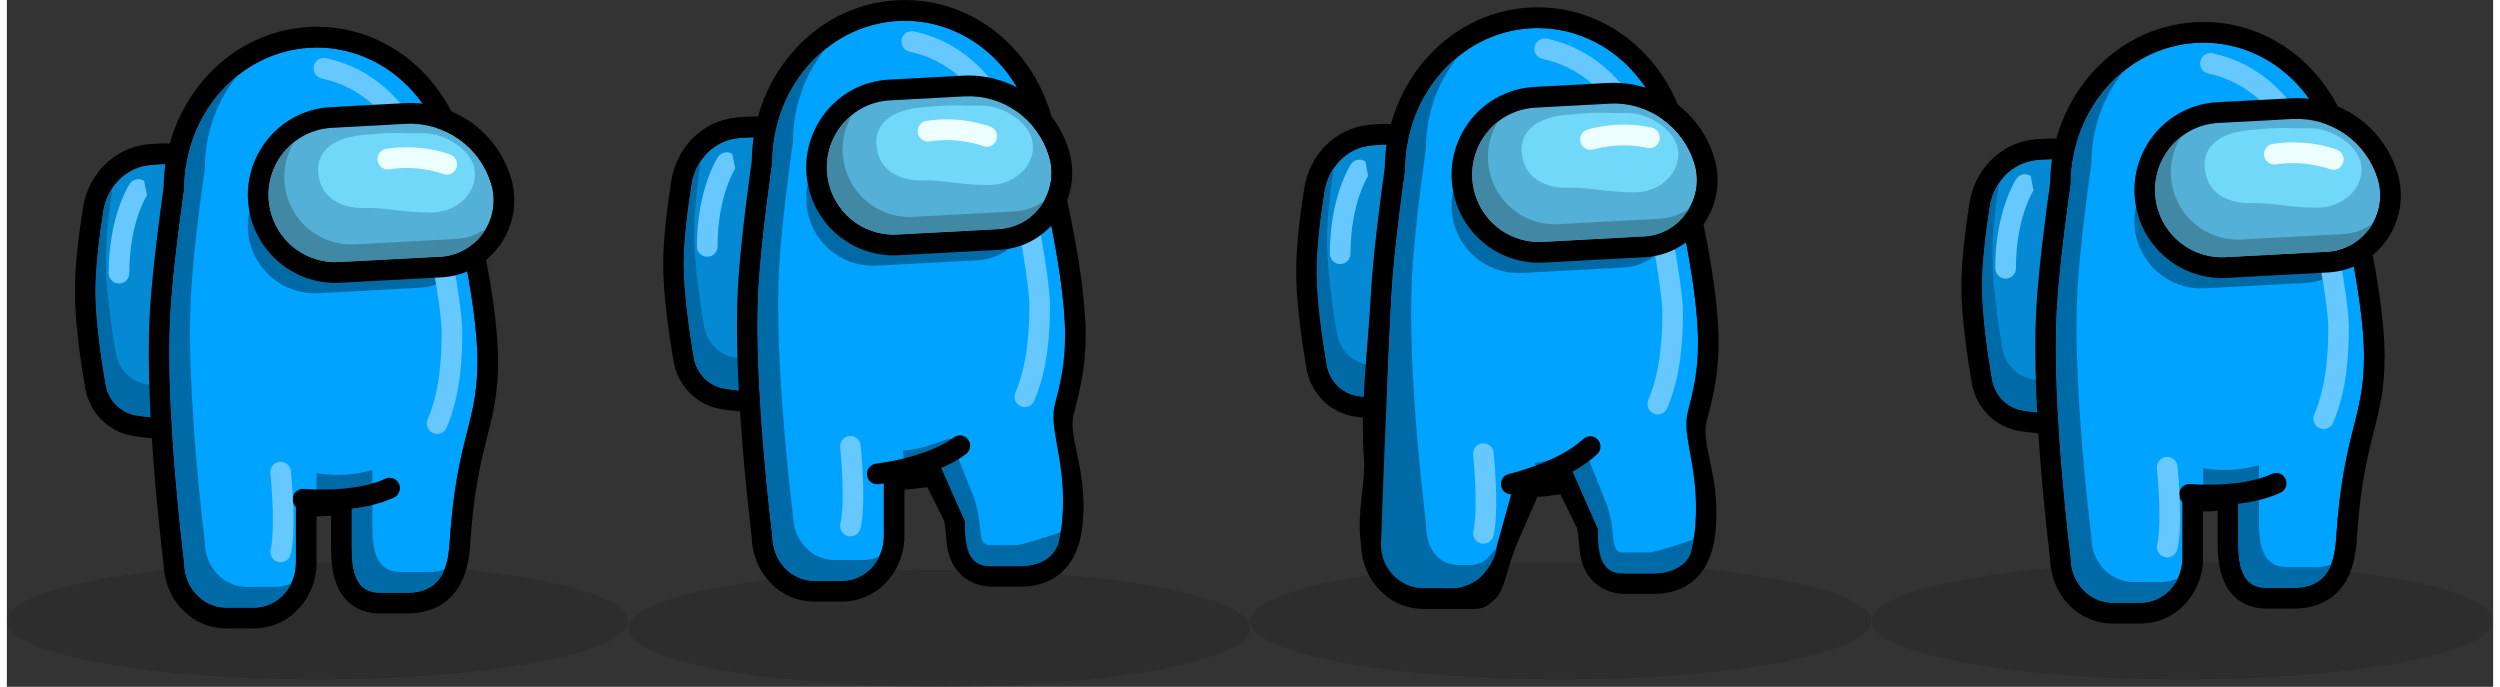 <?xml version="1.0" encoding="UTF-8"?>
<svg xmlns="http://www.w3.org/2000/svg" xmlns:xlink="http://www.w3.org/1999/xlink" width="182px" height="50px" viewBox="0 0 181 50" version="1.1">
<rect x="0" y="0" width="181" height="50" fill="#333333" stroke="none"/>
<defs>
<filter id="alpha" filterUnits="objectBoundingBox" x="0%" y="0%" width="100%" height="100%">
  <feColorMatrix type="matrix" in="SourceGraphic" values="0 0 0 0 1 0 0 0 0 1 0 0 0 0 1 0 0 0 1 0"/>
</filter>
<mask id="mask0">
  <g filter="url(#alpha)">
<rect x="0" y="0" width="181" height="50" style="fill:rgb(0%,0%,0%);fill-opacity:0.702;stroke:none;"/>
  </g>
</mask>
<clipPath id="clip1">
  <rect x="0" y="0" width="181" height="50"/>
</clipPath>
<g id="surface5" clip-path="url(#clip1)">
<path style=" stroke:none;fill-rule:nonzero;fill:rgb(16.863%,16.863%,16.863%);fill-opacity:1;" d="M 45.25 45.211 C 45.25 42.863 35.121 40.957 22.625 40.957 C 10.129 40.957 0 42.863 0 45.211 C 0 47.562 10.129 49.469 22.625 49.469 C 35.121 49.469 45.25 47.562 45.25 45.211 Z M 45.25 45.211 "/>
</g>
<mask id="mask1">
  <g filter="url(#alpha)">
<rect x="0" y="0" width="181" height="50" style="fill:rgb(0%,0%,0%);fill-opacity:0.702;stroke:none;"/>
  </g>
</mask>
<clipPath id="clip2">
  <rect x="0" y="0" width="181" height="50"/>
</clipPath>
<g id="surface8" clip-path="url(#clip2)">
<path style=" stroke:none;fill-rule:nonzero;fill:rgb(16.863%,16.863%,16.863%);fill-opacity:1;" d="M 181 45.211 C 181 42.863 170.871 40.957 158.375 40.957 C 145.879 40.957 135.75 42.863 135.75 45.211 C 135.75 47.562 145.879 49.469 158.375 49.469 C 170.871 49.469 181 47.562 181 45.211 Z M 181 45.211 "/>
</g>
<mask id="mask2">
  <g filter="url(#alpha)">
<rect x="0" y="0" width="181" height="50" style="fill:rgb(0%,0%,0%);fill-opacity:0.702;stroke:none;"/>
  </g>
</mask>
<clipPath id="clip3">
  <rect x="0" y="0" width="181" height="50"/>
</clipPath>
<g id="surface11" clip-path="url(#clip3)">
<path style=" stroke:none;fill-rule:nonzero;fill:rgb(16.863%,16.863%,16.863%);fill-opacity:1;" d="M 90.5 45.746 C 90.5 43.395 80.371 41.488 67.875 41.488 C 55.379 41.488 45.25 43.395 45.25 45.746 C 45.25 48.094 55.379 50 67.875 50 C 80.371 50 90.5 48.094 90.5 45.746 Z M 90.5 45.746 "/>
</g>
<mask id="mask3">
  <g filter="url(#alpha)">
<rect x="0" y="0" width="181" height="50" style="fill:rgb(0%,0%,0%);fill-opacity:0.702;stroke:none;"/>
  </g>
</mask>
<clipPath id="clip4">
  <rect x="0" y="0" width="181" height="50"/>
</clipPath>
<g id="surface14" clip-path="url(#clip4)">
<path style=" stroke:none;fill-rule:nonzero;fill:rgb(16.863%,16.863%,16.863%);fill-opacity:1;" d="M 135.75 45.211 C 135.75 42.863 125.621 40.957 113.125 40.957 C 100.629 40.957 90.5 42.863 90.5 45.211 C 90.5 47.562 100.629 49.469 113.125 49.469 C 125.621 49.469 135.75 47.562 135.75 45.211 Z M 135.75 45.211 "/>
</g>
</defs>
<g id="surface1">
<use xlink:href="#surface5" mask="url(#mask0)"/>
<path style=" stroke:none;fill-rule:nonzero;fill:rgb(1.961%,53.725%,82.745%);fill-opacity:1;" d="M 15.383 14.902 C 15.383 13.492 14.414 12.254 13.023 12.07 C 12.504 11.996 11.98 11.957 11.457 11.949 C 11.133 11.949 10.766 11.973 10.398 12.012 C 8.637 12.191 7.301 13.605 7.023 15.359 C 6.746 17.141 6.453 19.414 6.453 21.191 C 6.453 23.309 6.867 26.129 7.184 27.98 C 7.383 29.145 8.273 30.066 9.438 30.246 C 10.109 30.348 10.848 30.434 11.457 30.434 C 11.934 30.434 12.484 30.383 13.023 30.312 C 14.414 30.129 15.383 28.887 15.383 27.48 Z M 15.383 14.902 "/>
<path style=" stroke:none;fill-rule:evenodd;fill:rgb(0%,0%,0%);fill-opacity:1;" d="M 16.887 27.48 L 16.887 14.902 C 16.887 12.82 15.441 10.863 13.219 10.57 C 12.648 10.496 12.027 10.438 11.457 10.438 C 11.062 10.438 10.645 10.465 10.242 10.508 C 7.73 10.766 5.91 12.773 5.539 15.125 C 5.258 16.914 4.949 19.289 4.949 21.191 C 4.949 23.449 5.383 26.383 5.699 28.234 C 6.004 30.008 7.371 31.457 9.211 31.738 C 9.906 31.844 10.734 31.941 11.457 31.941 C 12.027 31.941 12.648 31.883 13.219 31.809 C 15.441 31.516 16.887 29.559 16.887 27.477 Z M 13.023 12.07 C 14.414 12.254 15.383 13.492 15.383 14.902 L 15.383 27.48 C 15.383 28.891 14.414 30.129 13.023 30.312 C 12.484 30.383 11.934 30.434 11.457 30.434 C 10.848 30.434 10.109 30.348 9.438 30.246 C 8.273 30.07 7.383 29.148 7.184 27.98 C 6.867 26.133 6.453 23.309 6.453 21.191 C 6.453 19.414 6.746 17.141 7.023 15.363 C 7.301 13.605 8.637 12.195 10.395 12.012 C 10.766 11.973 11.133 11.949 11.457 11.949 C 11.934 11.949 12.484 12 13.02 12.07 Z M 13.023 12.07 "/>
<path style=" stroke:none;fill-rule:evenodd;fill:rgb(0%,41.569%,65.098%);fill-opacity:1;" d="M 15.383 27.195 L 15.383 27.48 C 15.383 28.887 14.414 30.129 13.023 30.309 C 12.484 30.383 11.934 30.434 11.457 30.434 C 10.848 30.434 10.109 30.348 9.438 30.246 C 8.273 30.066 7.383 29.145 7.184 27.98 C 6.867 26.129 6.453 23.309 6.453 21.191 C 6.453 19.414 6.746 17.137 7.023 15.359 C 7.117 14.754 7.344 14.176 7.688 13.664 C 7.438 15.34 7.203 17.332 7.203 18.926 C 7.203 21.043 7.617 23.867 7.934 25.715 C 8.133 26.879 9.023 27.801 10.188 27.98 C 10.859 28.082 11.602 28.168 12.211 28.168 C 12.684 28.168 13.234 28.117 13.773 28.047 C 14.395 27.965 14.965 27.664 15.383 27.195 Z M 15.383 27.195 "/>
<path style=" stroke:none;fill-rule:evenodd;fill:rgb(40.392%,78.431%,100%);fill-opacity:1;" d="M 9.988 13.168 C 9.824 13.055 9.621 13.016 9.426 13.055 C 9.23 13.094 9.059 13.211 8.949 13.375 L 9.574 13.797 C 8.949 13.375 8.949 13.375 8.945 13.379 L 8.945 13.383 L 8.938 13.391 C 8.91 13.43 8.887 13.473 8.863 13.512 C 8.801 13.621 8.738 13.734 8.684 13.848 C 8.535 14.137 8.348 14.559 8.156 15.105 C 7.781 16.203 7.41 17.809 7.41 19.883 C 7.41 20.301 7.75 20.637 8.164 20.637 C 8.578 20.637 8.914 20.301 8.914 19.883 C 8.914 17.992 9.25 16.555 9.578 15.598 C 9.703 15.234 9.852 14.875 10.023 14.531 C 10.074 14.426 10.133 14.324 10.195 14.223 L 10.199 14.211 M 10.199 14.211 L 10.199 14.215 Z M 10.199 14.211 "/>
<path style=" stroke:none;fill-rule:nonzero;fill:rgb(0%,63.922%,100%);fill-opacity:1;" d="M 32.227 13.789 C 32.227 8.086 27.902 3.461 22.566 3.461 C 17.234 3.461 12.91 8.086 12.91 13.789 C 12.91 13.789 12.086 19.402 11.895 23.031 C 11.523 30.039 12.91 40.973 12.91 40.973 C 12.91 42.773 14.273 44.234 15.961 44.234 L 17.992 44.234 C 19.676 44.234 21.043 42.773 21.043 40.973 L 21.043 35.953 C 22.398 36.18 23.789 36.102 25.109 35.719 L 25.109 39.887 C 25.109 41.688 25.457 43.148 27.141 43.148 L 29.176 43.148 C 31.461 43.148 32.102 41.531 32.223 39.613 C 32.73 31.73 34.258 30.914 34.258 26.293 C 34.258 21.672 32.223 13.789 32.223 13.789 Z M 32.227 13.789 "/>
<path style=" stroke:none;fill-rule:evenodd;fill:rgb(0%,0%,0%);fill-opacity:1;" d="M 12.91 40.973 C 12.91 42.773 14.277 44.234 15.961 44.234 L 17.992 44.234 C 19.676 44.234 21.043 42.773 21.043 40.973 L 21.043 35.953 C 21.531 36.035 22.035 36.078 22.547 36.078 L 22.566 36.078 C 23.426 36.078 24.281 35.957 25.109 35.719 L 25.109 39.887 C 25.109 41.688 25.457 43.148 27.141 43.148 L 29.176 43.148 C 31.461 43.148 32.102 41.531 32.223 39.613 C 32.492 35.438 33.047 33.242 33.512 31.418 C 33.922 29.797 34.258 28.465 34.258 26.293 C 34.258 21.672 32.223 13.789 32.223 13.789 C 32.227 8.086 27.902 3.461 22.566 3.461 C 17.234 3.461 12.91 8.086 12.91 13.789 C 12.91 13.789 12.086 19.402 11.895 23.031 C 11.523 30.039 12.91 40.973 12.91 40.973 Z M 11.406 13.676 C 11.465 7.277 16.355 1.949 22.566 1.949 C 28.754 1.949 33.629 7.234 33.727 13.594 L 33.77 13.773 C 34.117 15.18 34.43 16.594 34.715 18.012 C 35.227 20.566 35.762 23.82 35.762 26.293 C 35.762 28.656 35.383 30.145 34.973 31.777 L 34.891 32.102 C 34.461 33.809 33.973 35.887 33.723 39.711 C 33.656 40.758 33.441 41.988 32.73 42.98 C 31.945 44.078 30.723 44.656 29.176 44.656 L 27.141 44.656 C 26.5 44.656 25.879 44.516 25.332 44.18 C 24.781 43.844 24.402 43.371 24.152 42.875 C 23.684 41.945 23.605 40.82 23.605 39.887 L 23.605 37.539 C 23.262 37.574 22.914 37.59 22.566 37.59 L 22.547 37.59 L 22.547 40.973 C 22.547 43.516 20.594 45.746 17.992 45.746 L 15.961 45.746 C 13.395 45.746 11.461 43.578 11.41 41.074 L 11.402 41.035 L 11.359 40.668 C 11.129 38.699 10.93 36.73 10.766 34.758 C 10.465 31.133 10.203 26.562 10.395 22.953 C 10.492 21.082 10.754 18.727 10.984 16.863 C 11.113 15.801 11.258 14.738 11.41 13.676 Z M 11.406 13.676 "/>
<path style=" stroke:none;fill-rule:evenodd;fill:rgb(0%,41.569%,65.098%);fill-opacity:1;" d="M 32.199 13.059 C 32.215 13.301 32.223 13.543 32.223 13.789 C 32.223 13.789 32.816 16.09 33.363 18.934 C 32.668 20.121 31.426 20.879 30.055 20.949 L 22.672 21.344 C 21.59 21.402 20.516 21.094 19.625 20.469 C 18.734 19.844 18.078 18.938 17.758 17.895 C 16.828 14.852 18.992 11.742 22.156 11.57 L 27.555 11.281 C 29.281 11.188 30.973 11.836 32.199 13.059 Z M 32.199 13.059 "/>
<path style=" stroke:none;fill-rule:evenodd;fill:rgb(0%,41.569%,65.098%);fill-opacity:1;" d="M 31.859 41.457 C 31.453 42.461 30.664 43.148 29.176 43.148 L 27.141 43.148 C 25.457 43.148 25.109 41.688 25.109 39.887 L 25.109 35.719 C 24.281 35.957 23.43 36.082 22.566 36.078 L 22.547 36.078 L 22.547 34.441 C 23.902 34.672 25.293 34.59 26.613 34.207 L 26.613 38.375 C 26.613 40.176 26.961 41.637 28.645 41.637 L 30.68 41.637 C 31.133 41.637 31.523 41.574 31.859 41.453 Z M 20.711 42.457 C 20.207 43.512 19.18 44.234 17.992 44.234 L 15.961 44.234 C 14.277 44.234 12.91 42.773 12.91 40.973 C 12.91 40.973 11.523 30.039 11.895 23.031 C 12.086 19.402 12.91 13.789 12.91 13.789 C 12.91 10.422 14.418 7.434 16.746 5.547 C 15.293 7.355 14.414 9.707 14.414 12.281 C 14.414 12.281 13.59 17.895 13.398 21.523 C 13.027 28.531 14.414 39.461 14.414 39.461 C 14.414 41.266 15.781 42.723 17.465 42.723 L 19.496 42.723 C 19.914 42.727 20.328 42.633 20.711 42.457 Z M 20.711 42.457 "/>
<path style=" stroke:none;fill-rule:evenodd;fill:rgb(40.392%,78.431%,100%);fill-opacity:1;" d="M 22.344 4.812 C 22.277 5.109 22.398 5.418 22.652 5.594 C 22.73 5.648 22.824 5.688 22.918 5.711 C 25.797 6.328 27.672 8.273 28.859 10.539 C 30.055 12.82 30.52 15.359 30.574 16.984 C 30.574 17.027 30.578 17.066 30.59 17.109 C 30.836 18.324 31.059 19.547 31.258 20.77 C 31.484 22.168 31.652 23.473 31.652 24.18 C 31.652 26.094 31.512 28.465 30.633 30.535 C 30.469 30.918 30.648 31.363 31.031 31.527 C 31.41 31.691 31.852 31.512 32.016 31.129 C 33.02 28.762 33.156 26.133 33.156 24.176 C 33.156 23.332 32.965 21.91 32.742 20.527 C 32.543 19.301 32.32 18.082 32.074 16.867 C 32 15.059 31.496 12.324 30.188 9.836 C 28.863 7.305 26.676 4.973 23.234 4.234 C 22.828 4.145 22.43 4.406 22.344 4.812 Z M 22.344 4.812 "/>
<path style=" stroke:none;fill-rule:nonzero;fill:rgb(32.941%,69.02%,84.314%);fill-opacity:1;" d="M 35.254 13.367 C 34.852 12.051 34.023 10.91 32.898 10.121 C 31.777 9.332 30.426 8.945 29.055 9.02 L 23.66 9.305 C 20.496 9.477 18.332 12.586 19.262 15.629 C 19.582 16.672 20.238 17.578 21.129 18.203 C 22.02 18.828 23.094 19.137 24.176 19.078 L 31.559 18.684 C 34.219 18.539 36.039 15.926 35.254 13.367 Z M 35.254 13.367 "/>
<path style=" stroke:none;fill-rule:evenodd;fill:rgb(0%,0%,0%);fill-opacity:1;" d="M 28.977 7.508 L 23.578 7.797 C 19.438 8.02 16.605 12.09 17.824 16.074 C 18.242 17.438 19.102 18.621 20.27 19.441 C 21.434 20.258 22.836 20.66 24.258 20.586 L 31.637 20.191 C 35.273 19.996 37.762 16.418 36.691 12.922 C 36.191 11.285 35.16 9.863 33.762 8.883 C 32.363 7.902 30.68 7.418 28.977 7.508 Z M 29.055 9.016 C 30.426 8.945 31.777 9.332 32.902 10.121 C 34.023 10.91 34.852 12.051 35.254 13.367 C 36.039 15.926 34.219 18.539 31.559 18.684 L 24.176 19.078 C 23.094 19.137 22.02 18.828 21.129 18.203 C 20.238 17.578 19.582 16.672 19.262 15.629 C 18.332 12.586 20.496 9.477 23.66 9.305 Z M 29.055 9.016 "/>
<path style=" stroke:none;fill-rule:evenodd;fill:rgb(25.098%,53.333%,63.922%);fill-opacity:1;" d="M 34.891 16.625 C 34.203 17.836 32.945 18.613 31.559 18.684 L 24.176 19.078 C 23.094 19.137 22.02 18.828 21.129 18.203 C 20.238 17.578 19.582 16.672 19.262 15.629 C 18.637 13.59 19.406 11.52 20.93 10.324 C 20.184 11.523 19.996 12.992 20.414 14.344 C 20.734 15.387 21.391 16.293 22.281 16.918 C 23.172 17.543 24.242 17.848 25.328 17.793 L 32.711 17.395 C 33.496 17.355 34.254 17.09 34.891 16.625 Z M 34.891 16.625 "/>
<path style=" stroke:none;fill-rule:nonzero;fill:rgb(44.314%,84.706%,97.647%);fill-opacity:1;" d="M 33.957 11.98 C 33.551 10.766 31.785 9.652 30.27 9.695 C 28.754 9.742 28.777 9.555 25.93 9.824 C 23.078 10.09 22.25 11.613 22.82 13.336 C 23.223 14.551 24.547 15.184 26.062 15.141 C 27.578 15.098 28.766 15.473 30.879 15.473 C 32.992 15.473 34.527 13.699 33.957 11.98 Z M 33.957 11.98 "/>
<path style=" stroke:none;fill-rule:evenodd;fill:rgb(92.941%,99.608%,100%);fill-opacity:1;" d="M 32.023 11.961 L 32.305 11.262 C 32.586 11.375 32.773 11.648 32.777 11.953 C 32.777 12.262 32.598 12.535 32.316 12.656 C 32.133 12.734 31.926 12.738 31.742 12.66 L 31.734 12.656 L 31.688 12.641 C 31.617 12.617 31.547 12.594 31.477 12.57 C 31.203 12.488 30.93 12.422 30.648 12.371 C 29.941 12.242 28.957 12.152 27.848 12.324 C 27.652 12.355 27.449 12.305 27.289 12.188 C 27.043 12.008 26.934 11.695 27.004 11.398 C 27.078 11.102 27.32 10.879 27.621 10.832 C 28.715 10.664 29.832 10.684 30.922 10.887 C 31.258 10.949 31.586 11.027 31.914 11.125 C 32.031 11.164 32.152 11.203 32.27 11.246 L 32.293 11.254 L 32.301 11.258 L 32.301 11.262 L 32.305 11.262 Z M 32.023 11.961 "/>
<path style=" stroke:none;fill-rule:evenodd;fill:rgb(0%,0%,0%);fill-opacity:1;" d="M 28.543 35.215 C 28.461 35.035 28.309 34.895 28.121 34.828 C 27.934 34.758 27.727 34.766 27.543 34.852 C 26.652 35.273 25.516 35.488 24.402 35.582 C 23.297 35.672 22.266 35.641 21.613 35.594 C 21.309 35.57 21.016 35.734 20.879 36.008 C 20.742 36.285 20.785 36.617 20.988 36.848 C 21.121 37 21.309 37.09 21.512 37.102 C 22.516 37.172 23.523 37.164 24.523 37.086 C 25.719 36.988 27.059 36.75 28.184 36.219 C 28.363 36.133 28.504 35.98 28.57 35.793 C 28.641 35.605 28.629 35.398 28.547 35.215 Z M 28.543 35.215 "/>
<path style=" stroke:none;fill-rule:evenodd;fill:rgb(40.392%,78.431%,100%);fill-opacity:1;" d="M 19.852 33.621 C 19.441 33.664 19.141 34.035 19.184 34.449 C 19.277 35.402 19.336 36.355 19.359 37.312 C 19.383 38.434 19.344 39.441 19.203 39.988 C 19.102 40.391 19.34 40.801 19.742 40.906 C 20.145 41.008 20.555 40.766 20.656 40.363 C 20.855 39.59 20.887 38.387 20.859 37.281 C 20.836 36.281 20.773 35.289 20.676 34.293 C 20.656 34.094 20.559 33.914 20.406 33.785 C 20.25 33.66 20.051 33.602 19.852 33.621 Z M 19.852 33.621 "/>
<use xlink:href="#surface8" mask="url(#mask1)"/>
<path style=" stroke:none;fill-rule:nonzero;fill:rgb(1.961%,53.725%,82.745%);fill-opacity:1;" d="M 152.723 14.547 C 152.723 13.137 151.754 11.898 150.363 11.715 C 149.844 11.641 149.324 11.602 148.801 11.594 C 148.473 11.594 148.109 11.617 147.738 11.656 C 145.98 11.836 144.641 13.25 144.367 15.004 C 144.086 16.785 143.793 19.059 143.793 20.836 C 143.793 22.953 144.207 25.777 144.523 27.625 C 144.723 28.793 145.613 29.715 146.777 29.891 C 147.449 29.992 148.188 30.078 148.801 30.078 C 149.273 30.078 149.824 30.027 150.363 29.957 C 151.754 29.773 152.723 28.535 152.723 27.125 Z M 152.723 14.547 "/>
<path style=" stroke:none;fill-rule:evenodd;fill:rgb(0%,0%,0%);fill-opacity:1;" d="M 154.227 27.125 L 154.227 14.547 C 154.227 12.465 152.781 10.512 150.559 10.219 C 149.992 10.141 149.367 10.082 148.801 10.082 C 148.402 10.082 147.984 10.113 147.582 10.152 C 145.07 10.414 143.25 12.418 142.879 14.77 C 142.598 16.559 142.289 18.934 142.289 20.836 C 142.289 23.094 142.727 26.027 143.043 27.879 C 143.344 29.652 144.711 31.102 146.551 31.383 C 147.246 31.488 148.074 31.586 148.801 31.586 C 149.367 31.586 149.992 31.527 150.559 31.453 C 152.781 31.16 154.227 29.203 154.227 27.125 Z M 150.363 11.715 C 151.754 11.898 152.723 13.137 152.723 14.547 L 152.723 27.125 C 152.723 28.535 151.754 29.773 150.363 29.957 C 149.824 30.027 149.273 30.078 148.801 30.078 C 148.188 30.078 147.449 29.996 146.777 29.891 C 145.613 29.715 144.723 28.793 144.523 27.625 C 144.207 25.777 143.793 22.953 143.793 20.836 C 143.793 19.059 144.086 16.785 144.363 15.008 C 144.641 13.254 145.98 11.84 147.738 11.656 C 148.109 11.621 148.473 11.594 148.801 11.594 C 149.273 11.594 149.824 11.645 150.363 11.715 Z M 150.363 11.715 "/>
<path style=" stroke:none;fill-rule:evenodd;fill:rgb(0%,41.569%,65.098%);fill-opacity:1;" d="M 152.723 26.844 L 152.723 27.125 C 152.723 28.535 151.754 29.773 150.363 29.957 C 149.824 30.027 149.273 30.078 148.801 30.078 C 148.188 30.078 147.449 29.992 146.777 29.891 C 145.613 29.715 144.723 28.793 144.523 27.625 C 144.207 25.777 143.793 22.953 143.793 20.836 C 143.793 19.059 144.086 16.785 144.363 15.008 C 144.461 14.398 144.688 13.82 145.027 13.312 C 144.777 14.988 144.547 16.98 144.547 18.57 C 144.547 20.688 144.957 23.512 145.273 25.359 C 145.473 26.527 146.363 27.449 147.531 27.625 C 148.203 27.727 148.941 27.812 149.551 27.812 C 150.023 27.812 150.578 27.762 151.113 27.691 C 151.734 27.609 152.305 27.309 152.723 26.844 Z M 152.723 26.844 "/>
<path style=" stroke:none;fill-rule:evenodd;fill:rgb(40.392%,78.431%,100%);fill-opacity:1;" d="M 147.332 12.812 C 147.164 12.703 146.961 12.66 146.766 12.699 C 146.57 12.738 146.398 12.855 146.289 13.023 L 146.914 13.441 C 146.289 13.023 146.289 13.023 146.289 13.023 L 146.285 13.023 L 146.285 13.027 L 146.277 13.035 C 146.254 13.074 146.227 13.117 146.203 13.156 C 146.141 13.266 146.082 13.379 146.023 13.492 C 145.879 13.781 145.688 14.203 145.5 14.754 C 145.121 15.852 144.754 17.457 144.754 19.527 C 144.754 19.73 144.832 19.922 144.973 20.062 C 145.188 20.277 145.512 20.344 145.793 20.227 C 146.074 20.109 146.258 19.832 146.258 19.527 C 146.258 17.637 146.594 16.199 146.918 15.246 C 147.043 14.879 147.191 14.523 147.363 14.176 C 147.418 14.07 147.473 13.969 147.535 13.867 L 147.539 13.859 M 147.539 13.859 Z M 147.539 13.859 "/>
<path style=" stroke:none;fill-rule:nonzero;fill:rgb(0%,63.922%,100%);fill-opacity:1;" d="M 169.566 13.434 C 169.566 7.73 165.242 3.105 159.906 3.105 C 154.574 3.105 150.25 7.73 150.25 13.434 C 150.25 13.434 149.426 19.051 149.234 22.676 C 148.863 29.684 150.25 40.617 150.25 40.617 C 150.25 42.418 151.617 43.879 153.301 43.879 L 155.332 43.879 C 157.016 43.879 158.383 42.418 158.383 40.617 L 158.383 35.598 C 159.738 35.828 161.129 35.746 162.449 35.363 L 162.449 39.531 C 162.449 41.332 162.797 42.793 164.48 42.793 L 166.516 42.793 C 168.801 42.793 169.441 41.176 169.562 39.258 C 170.074 31.375 171.598 30.559 171.598 25.938 C 171.598 21.316 169.562 13.434 169.562 13.434 Z M 169.566 13.434 "/>
<path style=" stroke:none;fill-rule:evenodd;fill:rgb(0%,0%,0%);fill-opacity:1;" d="M 150.25 40.617 C 150.25 42.418 151.617 43.879 153.301 43.879 L 155.336 43.879 C 157.02 43.879 158.383 42.418 158.383 40.617 L 158.383 35.598 C 158.875 35.68 159.375 35.723 159.887 35.727 L 159.91 35.727 C 160.77 35.727 161.625 35.602 162.449 35.363 L 162.449 39.531 C 162.449 41.332 162.797 42.793 164.484 42.793 L 166.516 42.793 C 168.805 42.793 169.441 41.176 169.566 39.258 C 169.836 35.082 170.391 32.887 170.852 31.062 C 171.262 29.441 171.598 28.113 171.598 25.938 C 171.598 21.316 169.566 13.434 169.566 13.434 C 169.566 7.73 165.242 3.105 159.91 3.105 C 154.574 3.105 150.25 7.73 150.25 13.434 C 150.25 13.434 149.426 19.051 149.234 22.676 C 148.863 29.684 150.25 40.617 150.25 40.617 Z M 148.75 13.32 C 148.805 6.926 153.695 1.598 159.91 1.598 C 166.098 1.598 170.969 6.879 171.066 13.242 L 171.113 13.418 C 171.457 14.824 171.773 16.238 172.055 17.656 C 172.566 20.215 173.102 23.469 173.102 25.938 C 173.102 28.301 172.723 29.793 172.312 31.422 L 172.23 31.746 C 171.801 33.453 171.312 35.531 171.066 39.355 C 170.996 40.406 170.781 41.637 170.074 42.625 C 169.285 43.723 168.066 44.305 166.516 44.305 L 164.484 44.305 C 163.84 44.305 163.223 44.16 162.672 43.824 C 162.121 43.488 161.746 43.016 161.492 42.52 C 161.023 41.59 160.945 40.465 160.945 39.531 L 160.945 37.184 C 160.602 37.219 160.254 37.234 159.91 37.234 L 159.887 37.234 L 159.887 40.617 C 159.887 43.164 157.938 45.391 155.336 45.391 L 153.301 45.391 C 150.734 45.391 148.801 43.223 148.75 40.723 L 148.742 40.68 L 148.699 40.312 C 148.469 38.348 148.273 36.375 148.105 34.402 C 147.805 30.781 147.543 26.207 147.734 22.598 C 147.832 20.727 148.094 18.371 148.324 16.508 C 148.457 15.445 148.598 14.383 148.75 13.324 Z M 148.75 13.32 "/>
<path style=" stroke:none;fill-rule:evenodd;fill:rgb(0%,41.569%,65.098%);fill-opacity:1;" d="M 169.543 12.703 C 169.559 12.945 169.566 13.188 169.566 13.434 C 169.566 13.434 170.16 15.734 170.703 18.578 C 170.008 19.766 168.766 20.523 167.395 20.594 L 160.016 20.988 C 158.93 21.047 157.855 20.738 156.965 20.113 C 156.074 19.488 155.418 18.582 155.098 17.539 C 154.168 14.496 156.332 11.387 159.496 11.215 L 164.895 10.926 C 166.625 10.836 168.312 11.48 169.543 12.703 Z M 169.543 12.703 "/>
<path style=" stroke:none;fill-rule:evenodd;fill:rgb(0%,41.569%,65.098%);fill-opacity:1;" d="M 169.199 41.102 C 168.797 42.109 168.004 42.793 166.516 42.793 L 164.484 42.793 C 162.801 42.793 162.449 41.332 162.449 39.531 L 162.449 35.363 C 161.625 35.605 160.77 35.727 159.91 35.727 L 159.887 35.727 L 159.887 34.086 C 161.242 34.316 162.633 34.238 163.953 33.852 L 163.953 38.02 C 163.953 39.82 164.301 41.281 165.984 41.281 L 168.02 41.281 C 168.477 41.281 168.867 41.219 169.199 41.102 Z M 158.051 42.102 C 157.547 43.156 156.52 43.879 155.336 43.879 L 153.301 43.879 C 151.617 43.879 150.25 42.418 150.25 40.617 C 150.25 40.617 148.863 29.684 149.234 22.676 C 149.426 19.051 150.25 13.434 150.25 13.434 C 150.25 10.07 151.758 7.078 154.09 5.191 C 152.633 7 151.754 9.352 151.754 11.926 C 151.754 11.926 150.93 17.539 150.738 21.168 C 150.367 28.176 151.754 39.109 151.754 39.109 C 151.754 40.91 153.121 42.371 154.805 42.371 L 156.836 42.371 C 157.258 42.371 157.672 42.277 158.051 42.102 Z M 158.051 42.102 "/>
<path style=" stroke:none;fill-rule:evenodd;fill:rgb(40.392%,78.431%,100%);fill-opacity:1;" d="M 159.684 4.457 C 159.621 4.758 159.742 5.062 159.992 5.238 C 160.074 5.293 160.164 5.332 160.262 5.355 C 163.137 5.973 165.012 7.918 166.199 10.184 C 167.395 12.465 167.859 15.004 167.914 16.629 C 167.914 16.672 167.922 16.715 167.93 16.754 C 168.176 17.969 168.398 19.191 168.598 20.414 C 168.824 21.812 168.996 23.121 168.996 23.824 C 168.996 25.738 168.852 28.109 167.973 30.18 C 167.809 30.566 167.988 31.008 168.371 31.172 C 168.754 31.336 169.195 31.156 169.355 30.773 C 170.359 28.406 170.496 25.777 170.496 23.824 C 170.496 22.98 170.309 21.555 170.082 20.172 C 169.883 18.949 169.66 17.727 169.414 16.512 C 169.344 14.707 168.836 11.969 167.531 9.48 C 166.203 6.953 164.016 4.617 160.574 3.879 C 160.168 3.793 159.77 4.051 159.684 4.457 Z M 159.684 4.457 "/>
<path style=" stroke:none;fill-rule:nonzero;fill:rgb(32.941%,69.02%,84.314%);fill-opacity:1;" d="M 172.594 13.012 C 172.191 11.699 171.363 10.555 170.242 9.766 C 169.117 8.98 167.766 8.59 166.398 8.664 L 161 8.949 C 157.836 9.121 155.672 12.23 156.602 15.273 C 156.922 16.316 157.578 17.223 158.469 17.848 C 159.359 18.473 160.434 18.781 161.52 18.723 L 168.898 18.328 C 171.559 18.188 173.379 15.57 172.598 13.012 Z M 172.594 13.012 "/>
<path style=" stroke:none;fill-rule:evenodd;fill:rgb(0%,0%,0%);fill-opacity:1;" d="M 166.316 7.156 L 160.918 7.441 C 156.781 7.664 153.949 11.738 155.168 15.719 C 155.582 17.082 156.445 18.27 157.609 19.086 C 158.773 19.902 160.18 20.309 161.598 20.23 L 168.98 19.836 C 172.617 19.641 175.102 16.066 174.031 12.57 C 173.531 10.93 172.5 9.508 171.102 8.527 C 169.703 7.547 168.02 7.062 166.316 7.156 Z M 166.398 8.664 C 167.766 8.59 169.117 8.977 170.242 9.766 C 171.363 10.555 172.195 11.695 172.598 13.012 C 173.379 15.57 171.559 18.188 168.898 18.328 L 161.52 18.723 C 160.434 18.781 159.359 18.473 158.469 17.848 C 157.578 17.223 156.922 16.316 156.602 15.273 C 155.672 12.23 157.836 9.121 161 8.949 Z M 166.398 8.664 "/>
<path style=" stroke:none;fill-rule:evenodd;fill:rgb(25.098%,53.333%,63.922%);fill-opacity:1;" d="M 172.23 16.27 C 171.895 16.867 171.41 17.367 170.828 17.727 C 170.246 18.086 169.582 18.293 168.898 18.328 L 161.52 18.723 C 160.434 18.781 159.359 18.473 158.469 17.848 C 157.578 17.223 156.922 16.316 156.602 15.273 C 155.98 13.234 156.746 11.164 158.273 9.969 C 157.523 11.172 157.336 12.637 157.754 13.988 C 158.074 15.031 158.73 15.938 159.621 16.562 C 160.512 17.188 161.586 17.496 162.668 17.438 L 170.051 17.043 C 170.836 17.004 171.594 16.734 172.23 16.27 Z M 172.23 16.27 "/>
<path style=" stroke:none;fill-rule:nonzero;fill:rgb(44.314%,84.706%,97.647%);fill-opacity:1;" d="M 171.297 11.625 C 170.895 10.41 169.125 9.297 167.609 9.34 C 166.094 9.387 166.117 9.199 163.27 9.469 C 160.418 9.734 159.59 11.262 160.164 12.98 C 160.566 14.195 161.887 14.832 163.402 14.785 C 164.922 14.742 166.105 15.117 168.219 15.117 C 170.332 15.117 171.867 13.344 171.297 11.625 Z M 171.297 11.625 "/>
<path style=" stroke:none;fill-rule:evenodd;fill:rgb(92.941%,99.608%,100%);fill-opacity:1;" d="M 169.363 11.605 L 169.645 10.906 C 169.926 11.02 170.113 11.293 170.117 11.602 C 170.117 11.906 169.938 12.184 169.66 12.301 C 169.477 12.379 169.27 12.383 169.082 12.309 L 169.086 12.309 L 169.074 12.305 L 169.027 12.285 C 168.957 12.262 168.887 12.238 168.816 12.215 C 168.543 12.137 168.27 12.066 167.992 12.016 C 167.281 11.887 166.297 11.797 165.191 11.969 C 164.992 12 164.793 11.949 164.633 11.832 C 164.387 11.652 164.273 11.34 164.344 11.043 C 164.418 10.746 164.66 10.523 164.961 10.477 C 166.059 10.312 167.172 10.328 168.262 10.531 C 168.598 10.594 168.93 10.672 169.254 10.77 C 169.375 10.809 169.492 10.848 169.609 10.891 L 169.633 10.902 L 169.641 10.902 L 169.645 10.906 Z M 169.363 11.605 "/>
<path style=" stroke:none;fill-rule:evenodd;fill:rgb(0%,0%,0%);fill-opacity:1;" d="M 165.887 34.863 C 165.801 34.68 165.648 34.539 165.461 34.473 C 165.273 34.402 165.066 34.414 164.887 34.5 C 163.992 34.918 162.859 35.133 161.742 35.227 C 160.637 35.316 159.605 35.285 158.957 35.242 C 158.648 35.215 158.359 35.379 158.219 35.652 C 158.082 35.93 158.125 36.262 158.328 36.492 C 158.461 36.645 158.652 36.734 158.852 36.746 C 159.855 36.816 160.863 36.812 161.867 36.73 C 163.059 36.633 164.398 36.395 165.523 35.863 C 165.703 35.781 165.844 35.625 165.914 35.438 C 165.98 35.25 165.969 35.043 165.887 34.859 Z M 165.887 34.863 "/>
<path style=" stroke:none;fill-rule:evenodd;fill:rgb(40.392%,78.431%,100%);fill-opacity:1;" d="M 157.195 33.266 C 156.781 33.309 156.48 33.68 156.523 34.094 C 156.617 35.047 156.676 36.004 156.699 36.961 C 156.723 38.078 156.684 39.086 156.543 39.633 C 156.441 40.035 156.684 40.445 157.086 40.551 C 157.484 40.656 157.895 40.414 158 40.008 C 158.195 39.234 158.227 38.031 158.203 36.926 C 158.176 35.93 158.117 34.934 158.02 33.941 C 158 33.742 157.898 33.559 157.746 33.43 C 157.59 33.305 157.391 33.246 157.195 33.266 Z M 157.195 33.266 "/>
<use xlink:href="#surface11" mask="url(#mask2)"/>
<path style=" stroke:none;fill-rule:nonzero;fill:rgb(1.961%,53.725%,82.745%);fill-opacity:1;" d="M 58.195 12.949 C 58.195 11.543 57.227 10.305 55.84 10.121 C 55.32 10.047 54.801 10.004 54.277 9.996 C 53.953 9.996 53.59 10.023 53.219 10.062 C 51.461 10.242 50.129 11.656 49.852 13.41 C 49.57 15.188 49.281 17.465 49.281 19.238 C 49.281 21.355 49.695 24.18 50.008 26.027 C 50.207 27.195 51.098 28.117 52.262 28.293 C 52.93 28.398 53.668 28.48 54.277 28.48 C 54.75 28.48 55.301 28.43 55.84 28.359 C 57.227 28.176 58.195 26.938 58.195 25.527 Z M 58.195 12.949 "/>
<path style=" stroke:none;fill-rule:evenodd;fill:rgb(0%,0%,0%);fill-opacity:1;" d="M 59.695 25.527 L 59.695 12.949 C 59.695 10.871 58.254 8.914 56.035 8.621 C 55.469 8.547 54.844 8.488 54.277 8.488 C 53.883 8.488 53.465 8.516 53.062 8.559 C 50.555 8.816 48.738 10.824 48.371 13.172 C 48.09 14.961 47.781 17.336 47.781 19.238 C 47.781 21.496 48.215 24.434 48.531 26.285 C 48.832 28.055 50.199 29.508 52.035 29.789 C 52.73 29.895 53.555 29.992 54.277 29.992 C 54.844 29.992 55.469 29.93 56.035 29.855 C 58.254 29.562 59.695 27.609 59.695 25.527 Z M 55.84 10.121 C 57.227 10.305 58.195 11.543 58.195 12.949 L 58.195 25.527 C 58.195 26.938 57.227 28.18 55.84 28.359 C 55.301 28.43 54.75 28.484 54.277 28.484 C 53.668 28.484 52.93 28.398 52.262 28.297 C 51.098 28.117 50.207 27.195 50.008 26.031 C 49.695 24.18 49.281 21.355 49.281 19.242 C 49.281 17.465 49.57 15.188 49.852 13.41 C 50.129 11.656 51.461 10.242 53.219 10.062 C 53.586 10.023 53.953 10 54.277 10 C 54.75 10 55.301 10.047 55.84 10.121 Z M 55.84 10.121 "/>
<path style=" stroke:none;fill-rule:evenodd;fill:rgb(0%,41.569%,65.098%);fill-opacity:1;" d="M 58.195 25.246 L 58.195 25.527 C 58.195 26.938 57.227 28.176 55.84 28.359 C 55.301 28.43 54.75 28.48 54.277 28.48 C 53.668 28.48 52.93 28.398 52.262 28.293 C 51.098 28.117 50.207 27.195 50.008 26.027 C 49.695 24.18 49.281 21.355 49.281 19.238 C 49.281 17.465 49.57 15.188 49.852 13.41 C 49.945 12.805 50.172 12.223 50.516 11.715 C 50.266 13.391 50.031 15.383 50.031 16.977 C 50.031 19.09 50.445 21.914 50.758 23.762 C 50.957 24.93 51.848 25.852 53.012 26.031 C 53.68 26.133 54.418 26.219 55.027 26.219 C 55.5 26.219 56.051 26.164 56.59 26.094 C 57.207 26.012 57.777 25.711 58.195 25.246 Z M 58.195 25.246 "/>
<path style=" stroke:none;fill-rule:evenodd;fill:rgb(40.392%,78.431%,100%);fill-opacity:1;" d="M 52.812 11.215 C 52.645 11.105 52.445 11.066 52.25 11.105 C 52.055 11.145 51.883 11.262 51.77 11.426 L 52.395 11.844 C 51.77 11.426 51.77 11.426 51.77 11.426 L 51.77 11.434 L 51.762 11.441 C 51.734 11.48 51.711 11.52 51.688 11.562 C 51.625 11.672 51.562 11.785 51.508 11.898 C 51.359 12.188 51.172 12.609 50.984 13.156 C 50.605 14.254 50.238 15.859 50.238 17.934 C 50.238 18.133 50.316 18.324 50.457 18.469 C 50.598 18.609 50.789 18.688 50.988 18.688 C 51.188 18.688 51.379 18.609 51.52 18.469 C 51.66 18.324 51.738 18.133 51.738 17.934 C 51.738 16.043 52.074 14.602 52.402 13.648 C 52.523 13.285 52.672 12.926 52.844 12.582 C 52.898 12.477 52.953 12.371 53.016 12.273 L 53.023 12.262 M 53.023 12.262 L 53.02 12.262 Z M 53.023 12.262 "/>
<path style=" stroke:none;fill-rule:nonzero;fill:rgb(0%,63.922%,100%);fill-opacity:1;" d="M 75.008 11.84 C 75.008 6.137 70.691 1.512 65.367 1.512 C 60.043 1.512 55.727 6.137 55.727 11.84 C 55.727 11.84 54.902 17.453 54.711 21.082 C 54.344 28.09 55.727 39.023 55.727 39.023 C 55.727 40.824 57.09 42.285 58.77 42.285 L 60.801 42.285 C 62.48 42.285 63.844 40.824 63.844 39.023 L 63.844 34 C 65.199 34.23 66.586 34.152 67.902 33.77 L 69.746 37.934 C 69.746 39.738 70.094 41.195 71.777 41.195 L 73.805 41.195 C 76.09 41.195 76.727 39.582 76.848 37.664 C 77.355 29.781 77.035 28.965 77.035 24.344 C 77.035 19.723 75.004 11.84 75.004 11.84 Z M 75.008 11.84 "/>
<path style=" stroke:none;fill-rule:evenodd;fill:rgb(0%,0%,0%);fill-opacity:1;" d="M 55.727 39.023 C 55.727 40.824 57.09 42.285 58.773 42.285 L 60.801 42.285 C 62.48 42.285 63.844 40.824 63.844 39.023 L 63.844 34 C 64.336 34.086 64.836 34.129 65.344 34.129 L 65.367 34.129 C 66.227 34.129 67.078 34.008 67.902 33.77 L 69.746 37.934 C 69.746 39.738 70.098 41.195 71.777 41.195 L 73.805 41.195 C 76.09 41.195 76.727 39.582 76.852 37.664 C 77.121 33.484 75.828 31.293 76.289 29.469 C 76.699 27.848 77.035 26.516 77.035 24.344 C 77.035 19.723 75.008 11.84 75.008 11.84 C 75.008 6.137 70.691 1.512 65.367 1.512 C 60.043 1.512 55.727 6.137 55.727 11.84 C 55.727 11.84 54.906 17.453 54.715 21.082 C 54.344 28.09 55.727 39.023 55.727 39.023 Z M 54.227 11.727 C 54.285 5.328 59.164 0 65.367 0 C 71.543 0 76.406 5.285 76.504 11.645 L 76.551 11.824 C 76.895 13.23 77.211 14.641 77.492 16.062 C 78 18.617 78.535 21.871 78.535 24.344 C 78.535 26.707 78.16 28.195 77.75 29.824 L 77.664 30.148 C 77.238 31.855 78.594 33.938 78.348 37.762 C 78.281 38.809 78.066 40.039 77.355 41.031 C 76.57 42.129 75.352 42.707 73.805 42.707 L 71.777 42.707 C 71.137 42.707 70.52 42.566 69.969 42.23 C 69.422 41.895 69.043 41.422 68.793 40.922 C 68.324 39.996 68.422 38.828 68.246 37.941 L 67.012 35.461 C 66.672 35.496 65.715 35.641 65.367 35.641 L 65.344 35.641 L 65.344 39.023 C 65.344 41.566 63.398 43.793 60.801 43.793 L 58.773 43.793 C 56.211 43.793 54.281 41.629 54.227 39.125 L 54.223 39.082 L 54.18 38.719 C 53.949 36.75 53.75 34.781 53.586 32.805 C 53.285 29.184 53.023 24.613 53.215 21 C 53.312 19.133 53.574 16.777 53.805 14.914 C 53.934 13.852 54.078 12.789 54.227 11.727 Z M 54.227 11.727 "/>
<path style=" stroke:none;fill-rule:evenodd;fill:rgb(0%,41.569%,65.098%);fill-opacity:1;" d="M 72.824 11.055 C 72.84 11.297 72.848 11.543 72.848 11.789 C 72.848 11.789 73.441 14.086 73.984 16.93 C 73.645 17.516 73.164 18.004 72.586 18.355 C 72.008 18.711 71.355 18.91 70.684 18.945 L 63.312 19.34 C 62.23 19.398 61.16 19.09 60.27 18.465 C 59.383 17.84 58.727 16.934 58.406 15.891 C 57.48 12.852 59.637 9.738 62.797 9.57 L 68.184 9.281 C 69.039 9.234 69.891 9.367 70.691 9.676 C 71.492 9.98 72.219 10.453 72.824 11.055 Z M 72.824 11.055 "/>
<path style=" stroke:none;fill-rule:evenodd;fill:rgb(0%,41.569%,65.098%);fill-opacity:1;" d="M 76.539 39.629 C 76.137 40.637 75.203 41.223 73.715 41.223 L 71.598 41.223 C 69.918 41.223 69.746 39.746 69.746 37.941 L 67.902 33.77 C 67.078 34.008 66.227 34.129 65.367 34.129 L 65.344 34.129 L 65.246 32.801 C 66.66 32.711 67.371 32.297 68.688 31.914 L 70.453 36.348 C 70.555 36.789 70.656 37.062 70.719 37.41 C 70.812 37.965 70.805 38.211 70.895 38.828 C 70.98 39.273 70.98 39.539 71.434 39.688 L 73.461 39.688 C 73.918 39.688 76.383 38.859 76.715 38.742 Z M 63.512 40.508 C 63.008 41.562 61.984 42.285 60.801 42.285 L 58.773 42.285 C 57.09 42.285 55.727 40.824 55.727 39.023 C 55.727 39.023 54.344 28.09 54.715 21.082 C 54.906 17.453 55.727 11.84 55.727 11.84 C 55.727 8.473 57.23 5.48 59.559 3.598 C 58.105 5.406 57.23 7.758 57.23 10.328 C 57.23 10.328 56.406 15.945 56.215 19.57 C 55.844 26.578 57.23 37.512 57.23 37.512 C 57.23 39.312 58.59 40.773 60.273 40.773 L 62.301 40.773 C 62.719 40.773 63.133 40.684 63.512 40.508 Z M 63.512 40.508 "/>
<path style=" stroke:none;fill-rule:evenodd;fill:rgb(40.392%,78.431%,100%);fill-opacity:1;" d="M 65.141 2.863 C 65.055 3.27 65.312 3.672 65.719 3.758 C 68.59 4.379 70.461 6.32 71.648 8.59 C 72.84 10.867 73.301 13.41 73.359 15.035 C 73.359 15.074 73.363 15.117 73.375 15.16 C 73.621 16.375 73.844 17.594 74.043 18.82 C 74.27 20.219 74.438 21.523 74.438 22.227 C 74.438 24.141 74.293 26.516 73.418 28.586 C 73.34 28.77 73.336 28.977 73.41 29.164 C 73.484 29.348 73.629 29.496 73.812 29.578 C 73.996 29.656 74.203 29.656 74.387 29.582 C 74.574 29.508 74.719 29.363 74.797 29.176 C 75.801 26.812 75.938 24.184 75.938 22.227 C 75.938 21.383 75.746 19.961 75.523 18.578 C 75.324 17.352 75.102 16.133 74.855 14.918 C 74.785 13.109 74.277 10.375 72.977 7.887 C 71.652 5.355 69.465 3.023 66.031 2.281 C 65.84 2.242 65.637 2.277 65.469 2.387 C 65.301 2.496 65.184 2.668 65.141 2.863 Z M 65.141 2.863 "/>
<path style=" stroke:none;fill-rule:nonzero;fill:rgb(32.941%,69.02%,84.314%);fill-opacity:1;" d="M 75.871 11.367 C 75.473 10.051 74.645 8.91 73.523 8.121 C 72.402 7.332 71.051 6.941 69.684 7.016 L 64.297 7.305 C 61.141 7.473 58.98 10.586 59.91 13.629 C 60.227 14.668 60.883 15.574 61.773 16.203 C 62.66 16.824 63.73 17.133 64.816 17.074 L 72.184 16.68 C 74.836 16.539 76.652 13.922 75.871 11.367 Z M 75.871 11.367 "/>
<path style=" stroke:none;fill-rule:evenodd;fill:rgb(0%,0%,0%);fill-opacity:1;" d="M 69.605 5.508 L 64.219 5.797 C 60.086 6.016 57.258 10.09 58.477 14.07 C 58.891 15.434 59.75 16.621 60.914 17.438 C 62.074 18.258 63.477 18.66 64.895 18.582 L 72.262 18.188 C 75.895 17.996 78.375 14.418 77.309 10.922 C 76.809 9.285 75.777 7.863 74.383 6.879 C 72.988 5.898 71.305 5.418 69.605 5.508 Z M 69.684 7.016 C 71.051 6.941 72.402 7.332 73.523 8.117 C 74.645 8.906 75.473 10.051 75.871 11.363 C 76.652 13.922 74.836 16.539 72.184 16.68 L 64.816 17.074 C 63.73 17.133 62.66 16.824 61.773 16.203 C 60.883 15.574 60.227 14.668 59.91 13.629 C 58.98 10.586 61.141 7.473 64.297 7.305 Z M 69.684 7.016 "/>
<path style=" stroke:none;fill-rule:evenodd;fill:rgb(25.098%,53.333%,63.922%);fill-opacity:1;" d="M 75.508 14.621 C 75.172 15.219 74.688 15.719 74.105 16.078 C 73.527 16.438 72.863 16.645 72.184 16.68 L 64.816 17.074 C 63.73 17.133 62.66 16.824 61.773 16.203 C 60.883 15.574 60.227 14.668 59.91 13.629 C 59.285 11.586 60.051 9.516 61.574 8.324 C 60.828 9.523 60.641 10.988 61.059 12.34 C 61.375 13.383 62.031 14.289 62.922 14.914 C 63.809 15.539 64.883 15.848 65.965 15.789 L 73.332 15.395 C 74.117 15.355 74.875 15.086 75.508 14.621 Z M 75.508 14.621 "/>
<path style=" stroke:none;fill-rule:nonzero;fill:rgb(44.314%,84.706%,97.647%);fill-opacity:1;" d="M 74.574 9.977 C 74.172 8.762 72.41 7.648 70.895 7.691 C 69.383 7.738 69.406 7.555 66.562 7.82 C 63.719 8.09 62.891 9.613 63.461 11.332 C 63.863 12.547 65.184 13.184 66.699 13.137 C 68.211 13.094 69.395 13.469 71.504 13.469 C 73.613 13.469 75.148 11.699 74.574 9.977 Z M 74.574 9.977 "/>
<path style=" stroke:none;fill-rule:evenodd;fill:rgb(92.941%,99.608%,100%);fill-opacity:1;" d="M 71.336 9.93 L 71.617 9.23 C 71.805 9.305 71.949 9.449 72.027 9.633 C 72.105 9.82 72.109 10.027 72.035 10.211 C 71.961 10.398 71.816 10.547 71.633 10.625 C 71.449 10.703 71.242 10.707 71.059 10.629 L 71.051 10.625 L 71 10.609 C 70.957 10.594 70.883 10.57 70.789 10.539 C 70.52 10.457 70.246 10.391 69.969 10.34 C 69.258 10.211 68.277 10.121 67.172 10.293 C 66.973 10.324 66.773 10.273 66.613 10.156 C 66.277 9.91 66.207 9.438 66.453 9.102 C 66.57 8.938 66.746 8.832 66.941 8.801 C 68.035 8.633 69.152 8.652 70.238 8.855 C 70.57 8.918 70.902 8.996 71.227 9.094 C 71.348 9.133 71.465 9.172 71.582 9.215 L 71.605 9.223 L 71.613 9.227 L 71.617 9.23 Z M 71.336 9.93 "/>
<path style=" stroke:none;fill-rule:evenodd;fill:rgb(0%,0%,0%);fill-opacity:1;" d="M 69.984 32 C 69.801 31.754 69.492 31.645 69.199 31.719 C 69.102 31.742 69.012 31.785 68.934 31.844 C 68.145 32.434 67.074 32.871 66.004 33.184 C 64.938 33.496 63.922 33.668 63.277 33.754 C 63.078 33.777 62.898 33.879 62.773 34.039 C 62.648 34.199 62.594 34.402 62.621 34.602 C 62.648 34.805 62.754 34.984 62.914 35.105 C 63.074 35.227 63.277 35.281 63.477 35.25 C 64.473 35.117 65.457 34.914 66.422 34.637 C 67.57 34.301 68.832 33.801 69.828 33.055 C 70.16 32.809 70.23 32.336 69.984 32 Z M 69.984 32 "/>
<path style=" stroke:none;fill-rule:evenodd;fill:rgb(40.392%,78.431%,100%);fill-opacity:1;" d="M 61.336 31.742 C 61.137 31.762 60.953 31.859 60.828 32.016 C 60.703 32.172 60.645 32.371 60.664 32.57 C 60.758 33.523 60.816 34.477 60.84 35.434 C 60.863 36.555 60.824 37.562 60.684 38.109 C 60.637 38.305 60.664 38.508 60.766 38.68 C 60.977 39.039 61.438 39.156 61.793 38.945 C 61.965 38.844 62.09 38.68 62.137 38.484 C 62.336 37.711 62.363 36.508 62.34 35.402 C 62.316 34.402 62.254 33.41 62.156 32.414 C 62.137 32.215 62.039 32.035 61.883 31.906 C 61.73 31.781 61.531 31.723 61.336 31.742 Z M 61.336 31.742 "/>
<use xlink:href="#surface14" mask="url(#mask3)"/>
<path style=" stroke:none;fill-rule:nonzero;fill:rgb(1.961%,53.725%,82.745%);fill-opacity:1;" d="M 104.273 13.484 C 104.273 12.074 103.305 10.836 101.918 10.652 C 101.398 10.578 100.879 10.539 100.355 10.531 C 100.031 10.531 99.664 10.555 99.297 10.594 C 97.539 10.773 96.207 12.188 95.93 13.941 C 95.648 15.719 95.359 17.996 95.359 19.77 C 95.359 21.887 95.773 24.711 96.086 26.562 C 96.285 27.727 97.176 28.648 98.336 28.828 C 99.008 28.93 99.746 29.016 100.355 29.016 C 100.828 29.016 101.379 28.961 101.918 28.891 C 103.305 28.711 104.273 27.469 104.273 26.062 L 104.273 13.48 Z M 104.273 13.484 "/>
<path style=" stroke:none;fill-rule:evenodd;fill:rgb(0%,0%,0%);fill-opacity:1;" d="M 105.773 26.062 L 105.773 13.48 C 105.773 11.402 104.332 9.445 102.109 9.152 C 101.547 9.078 100.922 9.02 100.355 9.02 C 99.961 9.02 99.543 9.047 99.141 9.09 C 96.633 9.348 94.816 11.355 94.449 13.703 C 94.164 15.496 93.859 17.871 93.859 19.77 C 93.859 22.027 94.293 24.965 94.609 26.816 C 94.91 28.59 96.273 30.039 98.113 30.32 C 98.809 30.426 99.633 30.523 100.355 30.523 C 100.922 30.523 101.547 30.465 102.109 30.391 C 104.332 30.098 105.773 28.141 105.773 26.059 Z M 101.918 10.652 C 103.305 10.836 104.273 12.074 104.273 13.484 L 104.273 26.062 C 104.273 27.473 103.305 28.711 101.918 28.891 C 101.379 28.965 100.828 29.016 100.355 29.016 C 99.746 29.016 99.008 28.93 98.336 28.828 C 97.176 28.648 96.285 27.727 96.086 26.562 C 95.773 24.715 95.359 21.891 95.359 19.773 C 95.359 17.996 95.648 15.723 95.93 13.941 C 96.207 12.188 97.539 10.773 99.297 10.594 C 99.664 10.555 100.031 10.531 100.355 10.531 C 100.828 10.531 101.379 10.582 101.918 10.652 Z M 101.918 10.652 "/>
<path style=" stroke:none;fill-rule:evenodd;fill:rgb(0%,41.569%,65.098%);fill-opacity:1;" d="M 104.273 25.777 L 104.273 26.059 C 104.273 27.469 103.305 28.711 101.918 28.891 C 101.379 28.961 100.828 29.016 100.355 29.016 C 99.746 29.016 99.008 28.93 98.336 28.828 C 97.176 28.648 96.285 27.727 96.086 26.562 C 95.773 24.711 95.359 21.887 95.359 19.773 C 95.359 17.996 95.648 15.719 95.93 13.941 C 96.023 13.336 96.25 12.758 96.594 12.246 C 96.344 13.922 96.109 15.914 96.109 17.508 C 96.109 19.625 96.523 22.445 96.836 24.293 C 97.035 25.461 97.926 26.383 99.09 26.562 C 99.758 26.664 100.496 26.75 101.105 26.75 C 101.578 26.75 102.129 26.699 102.668 26.629 C 103.285 26.547 103.855 26.246 104.273 25.777 Z M 104.273 25.777 "/>
<path style=" stroke:none;fill-rule:evenodd;fill:rgb(40.392%,78.431%,100%);fill-opacity:1;" d="M 98.891 11.75 C 98.723 11.637 98.523 11.598 98.328 11.637 C 98.133 11.676 97.961 11.793 97.848 11.957 L 98.473 12.379 C 97.848 11.957 97.848 11.957 97.848 11.961 L 97.844 11.965 L 97.84 11.973 C 97.812 12.012 97.789 12.051 97.766 12.094 C 97.703 12.203 97.641 12.316 97.586 12.43 C 97.438 12.719 97.25 13.141 97.062 13.688 C 96.684 14.785 96.316 16.391 96.316 18.465 C 96.316 18.664 96.395 18.855 96.535 19 C 96.676 19.141 96.867 19.219 97.066 19.219 C 97.266 19.219 97.457 19.141 97.598 19 C 97.738 18.855 97.816 18.664 97.816 18.465 C 97.816 16.574 98.152 15.137 98.48 14.18 C 98.602 13.816 98.75 13.457 98.922 13.113 C 98.977 13.008 99.031 12.906 99.094 12.805 L 99.098 12.793 M 99.098 12.793 L 99.098 12.797 Z M 99.098 12.793 "/>
<path style=" stroke:none;fill-rule:nonzero;fill:rgb(0%,63.922%,100%);fill-opacity:1;" d="M 121.086 12.371 C 121.086 6.668 116.77 2.043 111.445 2.043 C 106.121 2.043 101.805 6.668 101.805 12.371 C 101.805 12.371 100.98 17.984 100.789 21.613 C 100.422 28.621 101.805 39.555 101.805 39.555 C 101.805 41.355 103.168 42.816 104.848 42.816 L 106.879 42.816 C 108.559 42.816 109.648 41.34 109.648 39.539 L 109.922 34.531 C 111.277 34.762 112.664 34.684 113.98 34.301 L 115.824 38.469 C 115.824 40.27 116.172 41.73 117.855 41.73 L 119.883 41.73 C 122.168 41.73 122.805 40.113 122.926 38.195 C 123.434 30.312 123.113 29.496 123.113 24.875 C 123.113 20.254 121.082 12.371 121.082 12.371 Z M 121.086 12.371 "/>
<path style=" stroke:none;fill-rule:evenodd;fill:rgb(0%,0%,0%);fill-opacity:1;" d="M 100.082 39.555 C 100.082 41.355 101.445 42.816 103.125 42.816 L 105.156 42.816 C 106.836 42.816 108.238 41.133 108.504 39.617 L 109.922 34.531 C 110.414 34.617 110.914 34.66 111.422 34.66 L 111.445 34.66 C 112.305 34.66 113.156 34.539 113.98 34.301 L 115.824 38.469 C 115.824 40.27 116.176 41.73 117.855 41.73 L 119.883 41.73 C 122.168 41.73 122.805 40.113 122.93 38.195 C 123.199 34.016 121.906 31.824 122.367 30 C 122.777 28.379 123.113 27.047 123.113 24.875 C 123.113 20.254 121.086 12.371 121.086 12.371 C 121.086 6.668 116.77 2.043 111.445 2.043 C 106.121 2.043 101.805 6.668 101.805 12.371 C 101.805 12.371 100.984 17.984 100.793 21.613 C 100.422 28.621 100.082 39.555 100.082 39.555 Z M 100.305 12.258 C 100.363 5.859 105.242 0.531 111.445 0.531 C 117.621 0.531 122.484 5.816 122.582 12.176 L 122.629 12.355 C 122.973 13.762 123.289 15.176 123.57 16.594 C 124.078 19.148 124.613 22.402 124.613 24.875 C 124.613 27.238 124.238 28.727 123.828 30.359 L 123.742 30.684 C 123.316 32.387 124.672 34.469 124.426 38.293 C 124.359 39.34 124.145 40.57 123.434 41.562 C 122.648 42.66 121.43 43.238 119.883 43.238 L 117.855 43.238 C 117.215 43.238 116.594 43.098 116.047 42.762 C 115.5 42.426 115.121 41.953 114.871 41.457 C 114.402 40.527 114.5 39.363 114.324 38.477 L 113.09 35.992 C 112.75 36.027 111.793 36.172 111.445 36.172 L 111.422 36.172 L 109.922 39.617 C 109.129 41.535 109.094 43.062 108.148 43.793 C 107.824 44.047 107.547 44.328 106.879 44.328 L 103.125 44.328 C 100.562 44.328 98.633 42.16 98.582 39.656 L 98.578 39.617 L 98.535 39.25 C 98.305 37.281 98.926 34.93 98.797 33.422 C 98.496 29.801 99.102 25.145 99.293 21.535 C 99.391 19.664 99.652 17.309 99.883 15.445 C 100.012 14.383 100.156 13.32 100.305 12.258 Z M 100.305 12.258 "/>
<path style=" stroke:none;fill-rule:evenodd;fill:rgb(0%,41.569%,65.098%);fill-opacity:1;" d="M 119.805 11.586 C 119.82 11.828 119.828 12.074 119.828 12.32 C 119.828 12.32 120.422 14.621 120.965 17.461 C 120.625 18.047 120.145 18.535 119.566 18.891 C 118.988 19.242 118.336 19.445 117.664 19.477 L 110.293 19.875 C 109.211 19.93 108.141 19.621 107.25 19 C 106.363 18.371 105.707 17.465 105.387 16.426 C 104.461 13.383 106.617 10.27 109.777 10.102 L 115.164 9.812 C 116.02 9.766 116.871 9.902 117.672 10.207 C 118.473 10.512 119.199 10.984 119.805 11.59 Z M 119.805 11.586 "/>
<path style=" stroke:none;fill-rule:evenodd;fill:rgb(0%,41.569%,65.098%);fill-opacity:1;" d="M 122.617 40.16 C 122.352 41.133 121.281 41.754 119.793 41.754 L 117.676 41.754 C 115.996 41.754 115.824 40.277 115.824 38.477 L 113.98 34.301 C 113.156 34.539 112.305 34.66 111.445 34.66 L 111.422 34.66 L 111.238 33.688 C 112.648 33.598 113.449 32.832 114.766 32.445 L 116.531 36.879 C 116.633 37.324 116.734 37.594 116.797 37.941 C 116.891 38.5 116.883 38.742 116.973 39.363 C 117.059 39.805 117.059 40.07 117.512 40.219 L 119.539 40.219 C 119.996 40.219 122.461 39.391 122.793 39.273 Z M 108.414 39.98 C 108.414 40.25 108.238 40.957 107.445 41.844 C 107.203 42.215 106.297 42.73 105.504 42.82 L 103.121 42.816 C 101.441 42.816 100.035 41.43 100.035 39.629 C 100.035 39.629 100.422 28.621 100.793 21.613 C 100.984 17.984 101.805 12.371 101.805 12.371 C 101.805 9.004 103.309 6.012 105.637 4.129 C 104.184 5.938 103.305 8.289 103.305 10.863 C 103.305 10.863 102.484 16.477 102.293 20.102 C 101.922 27.113 103.305 38.043 103.305 38.043 C 103.305 39.844 104.086 41.133 105.77 41.133 L 106.738 41.133 C 107.887 40.957 108.035 40.16 108.414 39.98 Z M 108.414 39.98 "/>
<path style=" stroke:none;fill-rule:evenodd;fill:rgb(40.392%,78.431%,100%);fill-opacity:1;" d="M 111.219 3.395 C 111.156 3.691 111.277 4 111.527 4.172 C 111.609 4.23 111.699 4.27 111.797 4.289 C 114.668 4.91 116.539 6.855 117.727 9.121 C 118.918 11.402 119.379 13.941 119.438 15.566 C 119.438 15.609 119.441 15.648 119.453 15.691 C 119.699 16.906 119.922 18.125 120.117 19.352 C 120.344 20.75 120.516 22.055 120.516 22.758 C 120.516 24.676 120.371 27.047 119.496 29.117 C 119.418 29.301 119.414 29.508 119.488 29.695 C 119.562 29.883 119.707 30.031 119.891 30.109 C 120.074 30.188 120.281 30.188 120.465 30.113 C 120.652 30.039 120.797 29.895 120.875 29.711 C 121.879 27.344 122.016 24.715 122.016 22.758 C 122.016 21.914 121.824 20.492 121.602 19.109 C 121.402 17.883 121.18 16.664 120.934 15.449 C 120.863 13.641 120.355 10.906 119.055 8.418 C 117.73 5.887 115.543 3.555 112.109 2.812 C 111.918 2.773 111.715 2.809 111.547 2.918 C 111.379 3.027 111.262 3.199 111.219 3.395 Z M 111.219 3.395 "/>
<path style=" stroke:none;fill-rule:nonzero;fill:rgb(32.941%,69.02%,84.314%);fill-opacity:1;" d="M 122.852 11.898 C 122.453 10.582 121.625 9.441 120.504 8.652 C 119.383 7.863 118.031 7.477 116.664 7.547 L 111.277 7.836 C 108.121 8.004 105.961 11.117 106.891 14.16 C 107.207 15.203 107.863 16.109 108.754 16.734 C 109.641 17.359 110.711 17.664 111.797 17.609 L 119.164 17.211 C 121.82 17.07 123.633 14.453 122.852 11.898 Z M 122.852 11.898 "/>
<path style=" stroke:none;fill-rule:evenodd;fill:rgb(0%,0%,0%);fill-opacity:1;" d="M 116.586 6.039 L 111.199 6.328 C 107.066 6.551 104.238 10.621 105.457 14.602 C 105.871 15.969 106.73 17.152 107.895 17.973 C 109.055 18.789 110.457 19.191 111.875 19.117 L 119.242 18.723 C 122.875 18.527 125.355 14.949 124.289 11.453 C 123.789 9.816 122.758 8.395 121.363 7.414 C 119.969 6.434 118.285 5.949 116.586 6.039 Z M 116.664 7.547 C 118.031 7.473 119.383 7.863 120.504 8.648 C 121.625 9.441 122.453 10.582 122.852 11.895 C 123.633 14.453 121.82 17.07 119.164 17.211 L 111.797 17.609 C 110.711 17.664 109.641 17.359 108.754 16.734 C 107.863 16.109 107.207 15.203 106.891 14.16 C 105.961 11.117 108.121 8.004 111.277 7.836 Z M 116.664 7.547 "/>
<path style=" stroke:none;fill-rule:evenodd;fill:rgb(25.098%,53.333%,63.922%);fill-opacity:1;" d="M 122.488 15.156 C 122.152 15.75 121.668 16.25 121.086 16.613 C 120.508 16.973 119.844 17.18 119.164 17.211 L 111.797 17.609 C 110.711 17.664 109.641 17.359 108.754 16.734 C 107.863 16.105 107.207 15.203 106.891 14.16 C 106.266 12.121 107.031 10.047 108.555 8.855 C 108.188 9.449 107.949 10.113 107.859 10.809 C 107.773 11.5 107.832 12.203 108.039 12.871 C 108.355 13.914 109.012 14.82 109.902 15.445 C 110.789 16.07 111.863 16.379 112.945 16.32 L 120.312 15.926 C 121.098 15.887 121.855 15.617 122.488 15.156 Z M 122.488 15.156 "/>
<path style=" stroke:none;fill-rule:nonzero;fill:rgb(44.314%,84.706%,97.647%);fill-opacity:1;" d="M 121.555 10.508 C 121.152 9.297 119.391 8.18 117.875 8.227 C 116.363 8.27 116.387 8.086 113.543 8.355 C 110.699 8.621 109.871 10.145 110.441 11.867 C 110.844 13.078 112.164 13.715 113.68 13.672 C 115.191 13.625 116.375 14 118.484 14 C 120.594 14 122.129 12.23 121.555 10.508 Z M 121.555 10.508 "/>
<path style=" stroke:none;fill-rule:evenodd;fill:rgb(92.941%,99.608%,100%);fill-opacity:1;" d="M 119.586 10.031 L 119.781 9.301 C 119.973 9.355 120.137 9.48 120.234 9.656 C 120.336 9.828 120.359 10.035 120.309 10.227 C 120.258 10.422 120.129 10.586 119.957 10.688 C 119.785 10.785 119.578 10.812 119.387 10.758 L 119.391 10.758 L 119.379 10.758 L 119.328 10.746 C 119.281 10.734 119.211 10.719 119.113 10.699 C 118.832 10.652 118.555 10.617 118.27 10.602 C 117.555 10.555 116.566 10.582 115.488 10.883 C 115.297 10.938 115.094 10.91 114.918 10.812 C 114.559 10.605 114.43 10.145 114.633 9.785 C 114.73 9.609 114.895 9.48 115.086 9.426 C 116.152 9.133 117.262 9.02 118.367 9.094 C 118.703 9.113 119.043 9.156 119.375 9.215 C 119.5 9.234 119.621 9.262 119.742 9.293 L 119.766 9.297 L 119.773 9.301 L 119.781 9.301 Z M 119.586 10.031 "/>
<path style=" stroke:none;fill-rule:evenodd;fill:rgb(0%,0%,0%);fill-opacity:1;" d="M 115.812 31.996 C 115.676 31.848 115.488 31.762 115.289 31.758 C 115.09 31.75 114.898 31.824 114.754 31.961 C 114.035 32.637 113.023 33.191 111.992 33.625 C 110.969 34.055 109.98 34.344 109.352 34.504 C 109.051 34.574 108.824 34.82 108.777 35.125 C 108.766 35.223 108.77 35.324 108.793 35.422 C 108.867 35.719 109.113 35.941 109.418 35.984 C 109.52 36 109.617 35.992 109.715 35.969 C 110.688 35.723 111.645 35.406 112.57 35.02 C 113.672 34.555 114.871 33.914 115.777 33.062 C 115.922 32.926 116.008 32.734 116.016 32.535 C 116.023 32.336 115.949 32.141 115.812 31.996 Z M 115.812 31.996 "/>
<path style=" stroke:none;fill-rule:evenodd;fill:rgb(40.392%,78.431%,100%);fill-opacity:1;" d="M 107.414 32.273 C 107.215 32.293 107.031 32.395 106.906 32.547 C 106.781 32.703 106.723 32.902 106.742 33.102 C 106.836 34.055 106.895 35.012 106.918 35.969 C 106.941 37.086 106.902 38.094 106.762 38.641 C 106.715 38.836 106.742 39.039 106.844 39.211 C 107.055 39.57 107.516 39.688 107.871 39.477 C 108.043 39.375 108.164 39.211 108.215 39.016 C 108.414 38.242 108.441 37.039 108.418 35.934 C 108.395 34.938 108.332 33.941 108.234 32.949 C 108.215 32.75 108.117 32.566 107.961 32.438 C 107.809 32.312 107.609 32.254 107.414 32.273 Z M 107.414 32.273 "/>
</g>
</svg>
